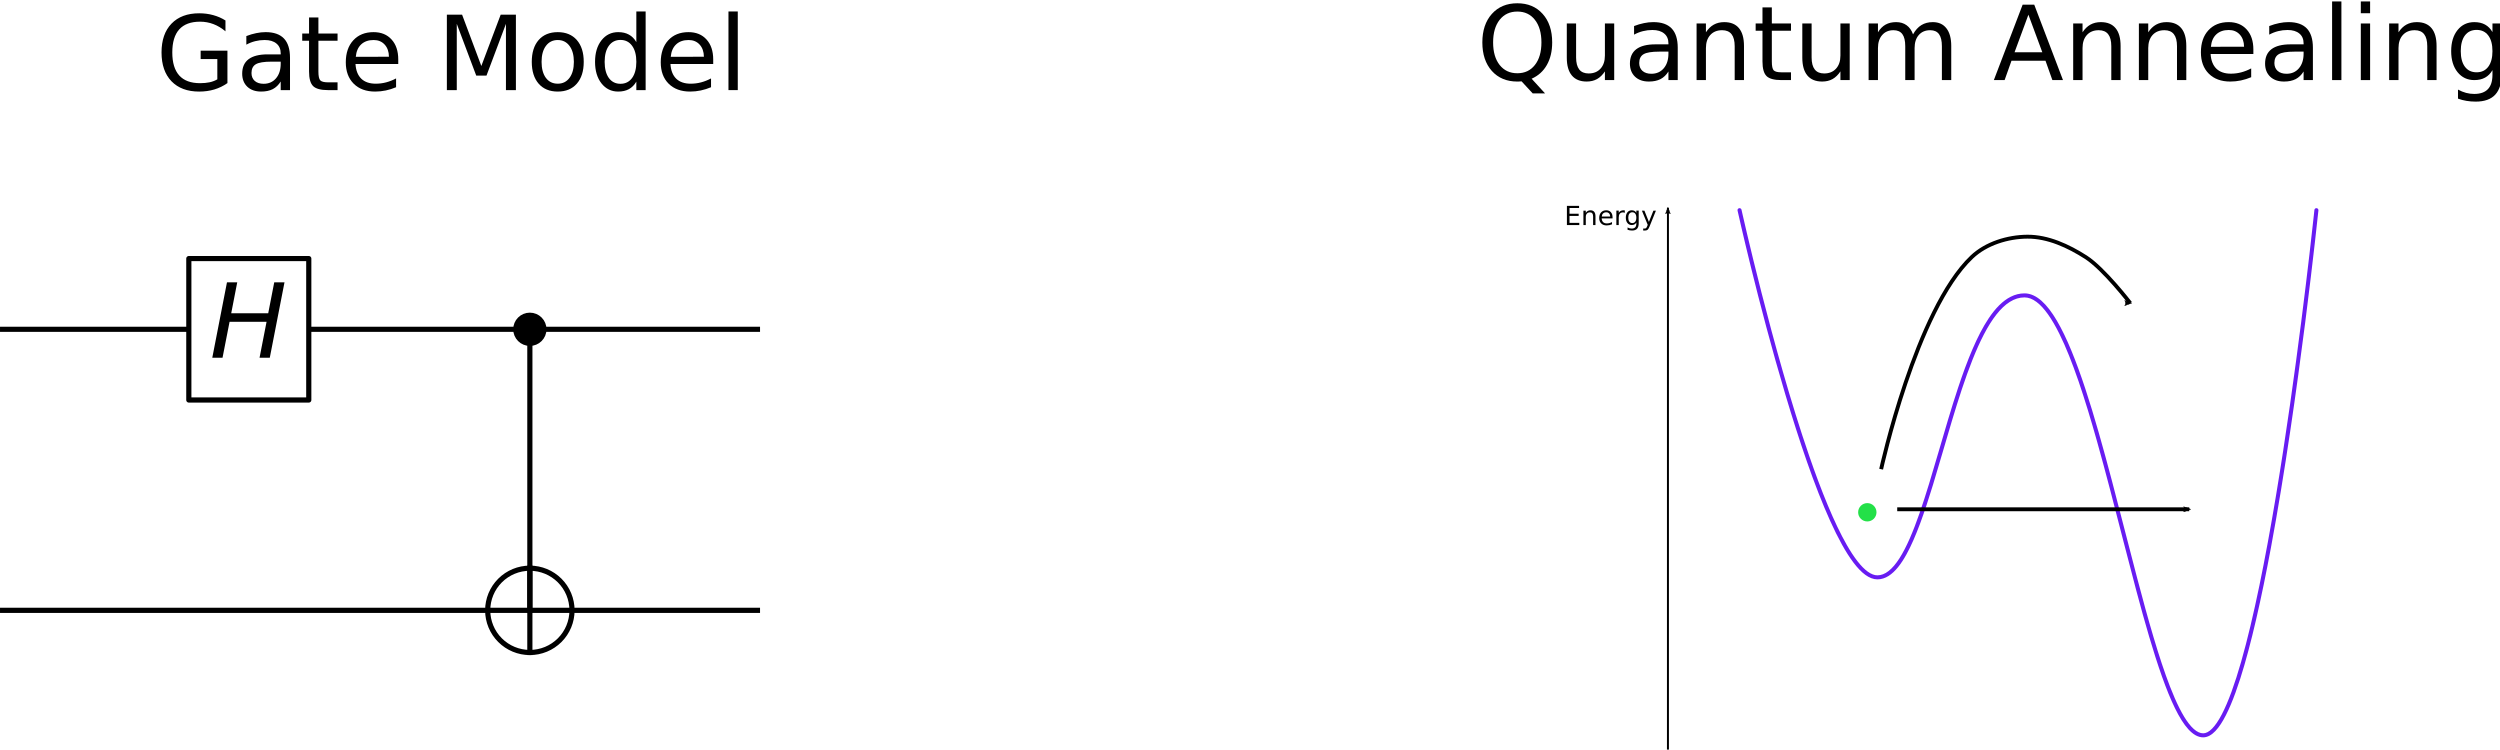 <svg xmlns="http://www.w3.org/2000/svg" xmlns:svg="http://www.w3.org/2000/svg" xmlns:xlink="http://www.w3.org/1999/xlink" id="svg838" width="645.119" height="193.441" version="1.1" viewBox="0 0 170.688 51.181"><defs id="defs832"><marker id="Arrow2Mend" orient="auto" refX="0" refY="0" style="overflow:visible"><path id="path1550" d="M 8.719,4.034 -2.207,0.016 8.719,-4.002 c -1.745,2.372 -1.735,5.617 -6e-7,8.035 z" transform="scale(-0.6)" style="fill:#000;fill-opacity:1;fill-rule:evenodd;stroke:#000;stroke-width:.625;stroke-linejoin:round;stroke-opacity:1"/></marker><marker id="Arrow1Lstart" orient="auto" refX="0" refY="0" style="overflow:visible"><path id="path1523" d="M 0,0 5,-5 -12.5,0 5,5 Z" transform="matrix(0.8,0,0,0.8,10,0)" style="fill:#000;fill-opacity:1;fill-rule:evenodd;stroke:#000;stroke-width:1pt;stroke-opacity:1"/></marker><path style="stroke-linecap:butt;stroke-linejoin:round" id="DejaVuSans-Oblique-72" d="M 16.891,72.906 H 26.812 L 21,43.016 h 35.781 l 5.812,29.891 h 9.922 L 58.297,0 h -9.906 l 6.781,34.719 H 19.391 L 12.594,0 H 2.688 Z"/><clipPath id="clip1"><path id="path6406" d="M 0,0 H 431.105 V 392.73 H 0 Z m 0,0"/></clipPath><clipPath id="clip2-3"><path id="path22-6" d="m 580.027,303.348 h 7 v 7 h -7 z m 0,0"/></clipPath><marker style="overflow:visible" id="Arrow2Lend" orient="auto" refX="0" refY="0"><path style="fill:#000;fill-opacity:1;fill-rule:evenodd;stroke:#000;stroke-width:.625;stroke-linejoin:round;stroke-opacity:1" id="path966" d="M 8.719,4.034 -2.207,0.016 8.719,-4.002 c -1.745,2.372 -1.735,5.617 -6e-7,8.035 z" transform="matrix(-1.1,0,0,-1.1,-1.1,0)"/></marker><marker id="Arrow1Lstart-3" orient="auto" refX="0" refY="0" style="overflow:visible"><path id="path1523-6" d="M 0,0 5,-5 -12.5,0 5,5 Z" transform="matrix(0.8,0,0,0.8,10,0)" style="fill:#000;fill-opacity:1;fill-rule:evenodd;stroke:#000;stroke-width:1pt;stroke-opacity:1"/></marker><marker id="Arrow2Mend-7" orient="auto" refX="0" refY="0" style="overflow:visible"><path id="path1550-5" d="M 8.719,4.034 -2.207,0.016 8.719,-4.002 c -1.745,2.372 -1.735,5.617 -6e-7,8.035 z" transform="scale(-0.6)" style="fill:#000;fill-opacity:1;fill-rule:evenodd;stroke:#000;stroke-width:.625;stroke-linejoin:round;stroke-opacity:1"/></marker><marker id="Arrow1Lstart-5" orient="auto" refX="0" refY="0" style="overflow:visible"><path id="path1523-62" d="M 0,0 5,-5 -12.5,0 5,5 Z" transform="matrix(0.8,0,0,0.8,10,0)" style="fill:#000;fill-opacity:1;fill-rule:evenodd;stroke:#000;stroke-width:1pt;stroke-opacity:1"/></marker><marker id="Arrow2Mend-9" orient="auto" refX="0" refY="0" style="overflow:visible"><path id="path1550-1" d="M 8.719,4.034 -2.207,0.016 8.719,-4.002 c -1.745,2.372 -1.735,5.617 -6e-7,8.035 z" transform="scale(-0.6)" style="fill:#000;fill-opacity:1;fill-rule:evenodd;stroke:#000;stroke-width:.625;stroke-linejoin:round;stroke-opacity:1"/></marker></defs><g id="layer1" transform="translate(-12.057,-87.698)"><g style="stroke-linecap:butt;stroke-linejoin:round" id="axes_1" transform="matrix(0.353,0,0,0.353,12.587,94.486)"><g style="stroke-linecap:butt;stroke-linejoin:round" id="patch_2"><path id="path9" d="m 100.98,47.178 c 0.721,0 1.412,-0.286 1.922,-0.796 0.51,-0.51 0.796,-1.201 0.796,-1.922 0,-0.721 -0.286,-1.412 -0.796,-1.922 -0.51,-0.51 -1.201,-0.796 -1.922,-0.796 -0.721,0 -1.412,0.286 -1.922,0.796 C 98.548,43.048 98.262,43.739 98.262,44.46 c 0,0.721 0.286,1.412 0.796,1.922 C 99.568,46.892 100.259,47.178 100.98,47.178 Z" style="stroke:#000;stroke-linecap:butt;stroke-linejoin:miter"/></g><g style="stroke-linecap:butt;stroke-linejoin:round" id="patch_3"><path id="path12" d="m 100.98,106.974 c 2.162,0 4.237,-0.859 5.766,-2.388 1.529,-1.529 2.388,-3.603 2.388,-5.766 0,-2.162 -0.859,-4.237 -2.388,-5.766 C 105.217,91.525 103.142,90.666 100.98,90.666 c -2.162,0 -4.237,0.859 -5.766,2.388 C 93.685,94.583 92.826,96.658 92.826,98.82 c 0,2.162 0.859,4.237 2.388,5.766 1.529,1.529 3.603,2.388 5.766,2.388 z" style="fill:none;stroke:#000;stroke-linecap:butt;stroke-linejoin:miter"/></g><g style="stroke-linecap:butt;stroke-linejoin:round" id="line2d_1"><path id="path15" d="M -1,98.82 H 145" style="fill:none;stroke:#000;stroke-linecap:square;stroke-linejoin:round"/></g><g style="stroke-linecap:butt;stroke-linejoin:round" id="line2d_2"><path id="path18" d="M -1,44.46 H 145" style="fill:none;stroke:#000;stroke-linecap:square;stroke-linejoin:round"/></g><g style="stroke-linecap:butt;stroke-linejoin:round" id="line2d_3"><path id="path21" d="M 100.98,98.82 V 44.46" style="fill:none;stroke:#000;stroke-linecap:square;stroke-linejoin:round"/></g><g style="stroke-linecap:butt;stroke-linejoin:round" id="line2d_4"><path id="path24" d="M 100.98,106.974 V 90.666" style="fill:none;stroke:#000;stroke-linecap:square;stroke-linejoin:round"/></g><g style="stroke-linecap:butt;stroke-linejoin:round" id="text_1"><g style="stroke-linecap:butt;stroke-linejoin:round" id="patch_4"><path id="path27" d="m 35.02,58.138 h 23.2 v -27.356 h -23.2 z" style="fill:#fff;stroke:#000;stroke-linecap:butt;stroke-linejoin:miter"/></g><defs id="defs31"><path style="stroke-linecap:butt;stroke-linejoin:round" id="path1450" d="M 16.891,72.906 H 26.812 L 21,43.016 h 35.781 l 5.812,29.891 h 9.922 L 58.297,0 h -9.906 l 6.781,34.719 H 19.391 L 12.594,0 H 2.688 Z"/></defs><g style="stroke-linecap:butt;stroke-linejoin:round" id="g35" transform="matrix(0.2,0,0,-0.2,39.02,49.979)"><use style="stroke-linecap:butt;stroke-linejoin:round" id="use33" width="100%" height="100%" x="0" y="0" transform="translate(0,0.094)" xlink:href="#DejaVuSans-Oblique-72"/></g></g></g><g id="g6563" clip-path="url(#clip1)" transform="matrix(0.092,0,0,0.092,130.686,101.91)" style="clip-rule:nonzero;fill:#681cf2;fill-opacity:1;stroke:none;stroke-opacity:1"><path id="path6561" d="M 0.035,1.824 C 0.039,1.844 15.117,69.988 35.465,138.172 c 10.176,34.098 21.66,68.199 33.27,93.859 5.809,12.832 11.641,23.551 17.426,31.156 2.895,3.801 5.777,6.832 8.699,8.953 2.914,2.117 5.91,3.344 8.953,3.348 2.941,0.004 5.754,-0.93 8.363,-2.582 4.898,-3.117 9.195,-8.695 13.254,-16.035 7.086,-12.844 13.402,-31.191 19.633,-51.543 9.34,-30.512 18.469,-65.531 29.32,-92.816 5.418,-13.641 11.277,-25.34 17.711,-33.52 3.215,-4.094 6.566,-7.301 10.039,-9.461 3.473,-2.16 7.051,-3.293 10.848,-3.297 2.945,0.004 5.887,1.117 8.914,3.371 5.672,4.211 11.41,12.453 16.961,23.637 9.73,19.563 18.992,48.051 27.914,79.711 13.387,47.504 26.043,102.172 38.711,145.023 6.34,21.43 12.672,39.902 19.152,53.117 3.25,6.613 6.523,11.918 9.941,15.652 1.711,1.871 3.461,3.348 5.293,4.383 1.828,1.027 3.754,1.605 5.719,1.602 1.645,0.004 3.258,-0.465 4.785,-1.301 2.965,-1.629 5.68,-4.578 8.34,-8.625 4.973,-7.594 9.742,-19.152 14.391,-33.66 8.117,-25.375 15.785,-59.746 22.738,-97.066 20.855,-111.949 35.258,-250.402 35.258,-250.422 0.086,-0.824 -0.512,-1.562 -1.336,-1.648 -0.824,-0.086 -1.562,0.512 -1.648,1.34 0,0.004 -0.156,1.52 -0.465,4.371 -2.305,21.391 -13,117.711 -28.207,208.645 -7.602,45.461 -16.336,89.586 -25.695,122.266 -4.672,16.336 -9.512,29.816 -14.383,39.105 -2.43,4.641 -4.875,8.227 -7.23,10.578 -1.176,1.176 -2.324,2.043 -3.418,2.598 -1.094,0.559 -2.117,0.82 -3.129,0.82 -1.121,0 -2.25,-0.258 -3.426,-0.801 -2.277,-1.039 -4.719,-3.184 -7.188,-6.367 -4.637,-5.965 -9.344,-15.488 -14.012,-27.516 -8.176,-21.055 -16.293,-49.785 -24.504,-81.004 C 284.133,227.207 271.578,174.773 258.102,133.969 251.359,113.562 244.395,96.066 237.047,83.562 233.367,77.309 229.594,72.293 225.625,68.777 c -3.961,-3.504 -8.191,-5.543 -12.645,-5.543 -3.582,0 -7.008,0.887 -10.234,2.512 -6.055,3.055 -11.414,8.645 -16.344,15.996 -8.617,12.871 -15.957,31.246 -22.738,51.617 -10.156,30.547 -19.016,65.59 -28.539,92.914 -4.754,13.656 -9.688,25.383 -14.949,33.574 -2.625,4.098 -5.328,7.305 -8.066,9.434 -2.742,2.137 -5.461,3.203 -8.297,3.207 -2.211,0 -4.605,-0.898 -7.191,-2.773 C 91.773,266.211 86.484,259.332 81.148,250.008 71.793,233.691 62.188,209.93 53.09,183.52 39.438,143.902 26.902,98.305 17.785,62.621 13.223,44.781 9.52,29.414 6.953,18.512 5.672,13.062 4.672,8.727 3.996,5.754 3.656,4.27 3.398,3.125 3.227,2.352 3.055,1.578 2.965,1.18 2.965,1.176 2.785,0.367 1.984,-0.141 1.176,0.035 0.367,0.215 -0.145,1.016 0.035,1.824" style="fill:#681cf2;fill-opacity:1;fill-rule:nonzero;stroke:none;stroke-opacity:1"/></g><g id="g44" clip-path="url(#clip2-3)" transform="matrix(0.179,0,0,0.179,35.097,67.748)" style="clip-rule:nonzero;fill:#23e048;fill-opacity:1"><path style="fill:#23e048;fill-opacity:1;fill-rule:nonzero;stroke:none" id="path42" d="m 583.527,310.348 c 0.926,0 1.816,-0.367 2.473,-1.023 0.656,-0.656 1.027,-1.547 1.027,-2.477 0,-0.926 -0.371,-1.816 -1.027,-2.473 -0.656,-0.656 -1.547,-1.027 -2.473,-1.027 -0.93,0 -1.82,0.371 -2.477,1.027 -0.656,0.656 -1.023,1.547 -1.023,2.473 0,0.93 0.367,1.82 1.023,2.477 0.656,0.656 1.547,1.023 2.477,1.023 z m 0,0"/></g><path id="path943" d="M 125.936,138.879 V 101.894" style="fill:none;fill-rule:evenodd;stroke:#000;stroke-width:.135px;stroke-linecap:butt;stroke-linejoin:miter;stroke-opacity:1;marker-end:url(#Arrow2Lend)"/><g id="flowRoot1253" aria-label="Energy" transform="matrix(0.135,0,0,0.135,43.497,64.412)" style="font-style:normal;font-weight:400;font-size:40px;line-height:25px;font-family:sans-serif;letter-spacing:0;word-spacing:0;fill:#000;fill-opacity:1;stroke:none;stroke-width:1px;stroke-linecap:butt;stroke-linejoin:miter;stroke-opacity:1"><path id="path1261" d="m 559.564,276.587 h 6.146 v 1.107 h -4.831 v 2.878 h 4.629 v 1.107 h -4.629 v 3.522 h 4.948 v 1.107 h -6.263 z" style="font-size:13.333px"/><path id="path1263" d="m 574.011,281.906 v 4.401 h -1.198 v -4.362 q 0,-1.035 -0.404,-1.549 -0.404,-0.514 -1.211,-0.514 -0.97,0 -1.53,0.618 -0.56,0.618 -0.56,1.686 v 4.121 h -1.204 v -7.292 h 1.204 v 1.133 q 0.43,-0.658 1.009,-0.983 0.586,-0.326 1.348,-0.326 1.257,0 1.901,0.781 0.645,0.775 0.645,2.285 z" style="font-size:13.333px"/><path id="path1265" d="m 582.65,282.361 v 0.586 h -5.508 q 0.078,1.237 0.742,1.888 0.671,0.645 1.862,0.645 0.69,0 1.335,-0.169 0.651,-0.169 1.289,-0.508 v 1.133 q -0.645,0.273 -1.322,0.417 -0.677,0.143 -1.374,0.143 -1.745,0 -2.767,-1.016 -1.016,-1.016 -1.016,-2.747 0,-1.79 0.964,-2.839 0.97,-1.055 2.611,-1.055 1.471,0 2.324,0.951 0.859,0.944 0.859,2.572 z m -1.198,-0.352 q -0.013,-0.983 -0.553,-1.569 -0.534,-0.586 -1.419,-0.586 -1.003,0 -1.608,0.566 -0.599,0.566 -0.69,1.595 z" style="font-size:13.333px"/><path id="path1267" d="m 588.842,280.135 q -0.202,-0.117 -0.443,-0.169 -0.234,-0.059 -0.521,-0.059 -1.016,0 -1.562,0.664 -0.54,0.658 -0.54,1.895 v 3.841 h -1.204 v -7.292 h 1.204 v 1.133 q 0.378,-0.664 0.983,-0.983 0.605,-0.326 1.471,-0.326 0.124,0 0.273,0.019 0.15,0.013 0.332,0.046 z" style="font-size:13.333px"/><path id="path1269" d="m 594.675,282.576 q 0,-1.302 -0.54,-2.018 -0.534,-0.716 -1.504,-0.716 -0.964,0 -1.504,0.716 -0.534,0.716 -0.534,2.018 0,1.296 0.534,2.012 0.54,0.716 1.504,0.716 0.97,0 1.504,-0.716 0.54,-0.716 0.54,-2.012 z m 1.198,2.826 q 0,1.862 -0.827,2.767 -0.827,0.911 -2.533,0.911 -0.632,0 -1.191,-0.098 -0.56,-0.091 -1.087,-0.286 v -1.165 q 0.527,0.286 1.042,0.423 0.514,0.137 1.048,0.137 1.178,0 1.764,-0.618 0.586,-0.612 0.586,-1.855 v -0.592 q -0.371,0.645 -0.951,0.964 -0.579,0.319 -1.387,0.319 -1.341,0 -2.161,-1.022 -0.82,-1.022 -0.82,-2.708 0,-1.693 0.82,-2.715 0.82,-1.022 2.161,-1.022 0.807,0 1.387,0.319 0.579,0.319 0.951,0.964 v -1.107 h 1.198 z" style="font-size:13.333px"/><path id="path1271" d="m 601.374,286.984 q -0.508,1.302 -0.99,1.699 -0.482,0.397 -1.289,0.397 h -0.957 v -1.003 h 0.703 q 0.495,0 0.768,-0.234 0.273,-0.234 0.605,-1.107 l 0.215,-0.547 -2.949,-7.174 h 1.27 l 2.279,5.703 2.279,-5.703 h 1.27 z" style="font-size:13.333px"/></g><path style="fill:none;fill-rule:evenodd;stroke:#000;stroke-width:.265;stroke-linecap:butt;stroke-linejoin:miter;stroke-miterlimit:4;stroke-dasharray:none;stroke-opacity:1;marker-mid:url(#Arrow1Lstart);marker-end:url(#Arrow2Mend)" id="path1521" d="M 141.59,122.469 H 161.528"/><path style="fill:none;fill-rule:evenodd;stroke:#000;stroke-width:.265;stroke-linecap:butt;stroke-linejoin:miter;stroke-miterlimit:4;stroke-dasharray:none;stroke-opacity:1;marker-end:url(#Arrow2Mend-7)" id="path1521-3" d="m 140.492,119.732 c 0,0 2.38,-10.872 6.19,-14.486 0.976,-0.926 2.445,-1.379 3.791,-1.389 1.41,-0.01 2.804,0.638 3.992,1.398 1.226,0.785 3.037,3.138 3.037,3.138"/><g style="font-style:normal;font-weight:400;font-size:40px;line-height:25px;font-family:sans-serif;letter-spacing:0;word-spacing:0;fill:#000;fill-opacity:1;stroke:none;stroke-width:1px;stroke-linecap:butt;stroke-linejoin:miter;stroke-opacity:1" id="flowRoot4202" aria-label="Gate Model" transform="matrix(0.265,0,0,0.265,16.442,25.409)"><path style="font-size:26.667px" id="path4371" d="m 39.445,255.494 v -5.221 h -4.297 v -2.161 h 6.901 v 8.346 q -1.523,1.081 -3.359,1.641 -1.836,0.547 -3.919,0.547 -4.557,0 -7.135,-2.656 -2.565,-2.669 -2.565,-7.422 0,-4.766 2.565,-7.422 2.578,-2.669 7.135,-2.669 1.901,0 3.607,0.469 1.719,0.469 3.164,1.38 v 2.799 q -1.458,-1.237 -3.099,-1.862 -1.641,-0.625 -3.451,-0.625 -3.568,0 -5.365,1.992 -1.784,1.992 -1.784,5.938 0,3.932 1.784,5.924 1.797,1.992 5.365,1.992 1.393,0 2.487,-0.234 1.094,-0.247 1.966,-0.755 z"/><path style="font-size:26.667px" id="path4373" d="m 53.39,250.937 q -2.904,0 -4.023,0.664 -1.12,0.664 -1.12,2.266 0,1.276 0.833,2.031 0.846,0.742 2.292,0.742 1.992,0 3.19,-1.406 1.211,-1.419 1.211,-3.763 v -0.534 z m 4.779,-0.99 v 8.32 h -2.396 v -2.214 q -0.82,1.328 -2.044,1.966 -1.224,0.625 -2.995,0.625 -2.24,0 -3.568,-1.25 -1.315,-1.263 -1.315,-3.372 0,-2.461 1.641,-3.711 1.654,-1.25 4.922,-1.25 h 3.359 v -0.234 q 0,-1.654 -1.094,-2.552 -1.081,-0.911 -3.047,-0.911 -1.25,0 -2.435,0.299 -1.185,0.299 -2.279,0.898 v -2.214 q 1.315,-0.508 2.552,-0.755 1.237,-0.26 2.409,-0.26 3.164,0 4.727,1.641 1.562,1.641 1.562,4.974 z"/><path style="font-size:26.667px" id="path4375" d="m 65.486,239.544 v 4.141 h 4.935 v 1.862 h -4.935 v 7.917 q 0,1.784 0.482,2.292 0.495,0.508 1.992,0.508 h 2.461 v 2.005 h -2.461 q -2.773,0 -3.828,-1.029 -1.055,-1.042 -1.055,-3.776 v -7.917 h -1.758 v -1.862 h 1.758 v -4.141 z"/><path style="font-size:26.667px" id="path4377" d="m 86.059,250.377 v 1.172 H 75.044 q 0.156,2.474 1.484,3.776 1.341,1.289 3.724,1.289 1.38,0 2.669,-0.339 1.302,-0.339 2.578,-1.016 v 2.266 q -1.289,0.547 -2.643,0.833 -1.354,0.286 -2.747,0.286 -3.49,0 -5.534,-2.031 -2.031,-2.031 -2.031,-5.495 0,-3.581 1.927,-5.677 1.94,-2.109 5.221,-2.109 2.943,0 4.648,1.901 1.719,1.888 1.719,5.143 z m -2.396,-0.703 q -0.026,-1.966 -1.107,-3.138 -1.068,-1.172 -2.839,-1.172 -2.005,0 -3.216,1.133 -1.198,1.133 -1.38,3.19 z"/><path style="font-size:26.667px" id="path4379" d="m 98.585,238.827 h 3.919 l 4.961,13.229 4.987,-13.229 h 3.919 v 19.44 h -2.565 v -17.07 l -5.013,13.333 h -2.643 l -5.013,-13.333 v 17.07 h -2.552 z"/><path style="font-size:26.667px" id="path4381" d="m 127.153,245.364 q -1.927,0 -3.047,1.51 -1.12,1.497 -1.12,4.115 0,2.617 1.107,4.128 1.12,1.497 3.06,1.497 1.914,0 3.034,-1.51 1.12,-1.51 1.12,-4.115 0,-2.591 -1.12,-4.102 -1.12,-1.523 -3.034,-1.523 z m 0,-2.031 q 3.125,0 4.909,2.031 1.784,2.031 1.784,5.625 0,3.581 -1.784,5.625 -1.784,2.031 -4.909,2.031 -3.138,0 -4.922,-2.031 -1.771,-2.044 -1.771,-5.625 0,-3.594 1.771,-5.625 1.784,-2.031 4.922,-2.031 z"/><path style="font-size:26.667px" id="path4383" d="m 147.4,245.898 v -7.891 h 2.396 v 20.26 h -2.396 v -2.188 q -0.755,1.302 -1.914,1.94 -1.146,0.625 -2.76,0.625 -2.643,0 -4.31,-2.109 -1.654,-2.109 -1.654,-5.547 0,-3.438 1.654,-5.547 1.667,-2.109 4.31,-2.109 1.615,0 2.76,0.638 1.159,0.625 1.914,1.927 z m -8.164,5.091 q 0,2.643 1.081,4.154 1.094,1.497 2.995,1.497 1.901,0 2.995,-1.497 1.094,-1.51 1.094,-4.154 0,-2.643 -1.094,-4.141 -1.094,-1.51 -2.995,-1.51 -1.901,0 -2.995,1.51 -1.081,1.497 -1.081,4.141 z"/><path style="font-size:26.667px" id="path4385" d="m 167.205,250.377 v 1.172 h -11.016 q 0.156,2.474 1.484,3.776 1.341,1.289 3.724,1.289 1.38,0 2.669,-0.339 1.302,-0.339 2.578,-1.016 v 2.266 q -1.289,0.547 -2.643,0.833 -1.354,0.286 -2.747,0.286 -3.49,0 -5.534,-2.031 -2.031,-2.031 -2.031,-5.495 0,-3.581 1.927,-5.677 1.94,-2.109 5.221,-2.109 2.943,0 4.648,1.901 1.719,1.888 1.719,5.143 z m -2.396,-0.703 q -0.026,-1.966 -1.107,-3.138 -1.068,-1.172 -2.839,-1.172 -2.005,0 -3.216,1.133 -1.198,1.133 -1.38,3.19 z"/><path style="font-size:26.667px" id="path4387" d="m 171.137,238.007 h 2.396 v 20.26 h -2.396 z"/></g><g style="font-style:normal;font-weight:400;font-size:40px;line-height:25px;font-family:sans-serif;letter-spacing:0;word-spacing:0;fill:#000;fill-opacity:1;stroke:none;stroke-width:1px;stroke-linecap:butt;stroke-linejoin:miter;stroke-opacity:1" id="flowRoot4202-7" aria-label="Quantum Annealing" transform="matrix(0.265,0,0,0.265,106.621,24.725)"><path style="font-size:26.667px" id="path4390" d="m 34.08,240.611 q -2.865,0 -4.557,2.135 -1.68,2.135 -1.68,5.82 0,3.672 1.68,5.807 1.693,2.135 4.557,2.135 2.865,0 4.531,-2.135 1.68,-2.135 1.68,-5.807 0,-3.685 -1.68,-5.82 -1.667,-2.135 -4.531,-2.135 z m 3.685,17.305 3.464,3.789 h -3.177 l -2.878,-3.112 q -0.43,0.026 -0.664,0.039 -0.221,0.013 -0.43,0.013 -4.102,0 -6.563,-2.734 -2.448,-2.747 -2.448,-7.344 0,-4.609 2.448,-7.344 2.461,-2.747 6.563,-2.747 4.089,0 6.536,2.747 2.448,2.734 2.448,7.344 0,3.385 -1.367,5.794 -1.354,2.409 -3.932,3.555 z"/><path style="font-size:26.667px" id="path4392" d="m 46.827,252.512 v -8.828 h 2.396 v 8.737 q 0,2.07 0.807,3.112 0.807,1.029 2.422,1.029 1.94,0 3.06,-1.237 1.133,-1.237 1.133,-3.372 v -8.268 h 2.396 v 14.583 h -2.396 v -2.24 q -0.872,1.328 -2.031,1.979 -1.146,0.638 -2.669,0.638 -2.513,0 -3.815,-1.562 -1.302,-1.562 -1.302,-4.57 z m 6.029,-9.18 z"/><path style="font-size:26.667px" id="path4394" d="m 70.63,250.937 q -2.904,0 -4.023,0.664 -1.12,0.664 -1.12,2.266 0,1.276 0.833,2.031 0.846,0.742 2.292,0.742 1.992,0 3.19,-1.406 1.211,-1.419 1.211,-3.763 v -0.534 z m 4.779,-0.99 v 8.32 h -2.396 v -2.214 q -0.82,1.328 -2.044,1.966 -1.224,0.625 -2.995,0.625 -2.24,0 -3.568,-1.25 -1.315,-1.263 -1.315,-3.372 0,-2.461 1.641,-3.711 1.654,-1.25 4.922,-1.25 h 3.359 v -0.234 q 0,-1.654 -1.094,-2.552 -1.081,-0.911 -3.047,-0.911 -1.25,0 -2.435,0.299 -1.185,0.299 -2.279,0.898 v -2.214 q 1.315,-0.508 2.552,-0.755 1.237,-0.26 2.409,-0.26 3.164,0 4.727,1.641 1.562,1.641 1.562,4.974 z"/><path style="font-size:26.667px" id="path4396" d="m 92.479,249.465 v 8.802 h -2.396 v -8.724 q 0,-2.07 -0.807,-3.099 -0.807,-1.029 -2.422,-1.029 -1.94,0 -3.06,1.237 -1.12,1.237 -1.12,3.372 v 8.242 h -2.409 v -14.583 h 2.409 v 2.266 q 0.859,-1.315 2.018,-1.966 1.172,-0.651 2.695,-0.651 2.513,0 3.802,1.562 1.289,1.549 1.289,4.57 z"/><path style="font-size:26.667px" id="path4398" d="m 99.653,239.544 v 4.141 h 4.935 v 1.862 H 99.653 v 7.917 q 0,1.784 0.482,2.292 0.495,0.508 1.992,0.508 h 2.461 v 2.005 h -2.461 q -2.773,0 -3.828,-1.029 -1.055,-1.042 -1.055,-3.776 v -7.917 h -1.758 v -1.862 h 1.758 v -4.141 z"/><path style="font-size:26.667px" id="path4400" d="m 107.505,252.512 v -8.828 h 2.396 v 8.737 q 0,2.07 0.807,3.112 0.807,1.029 2.422,1.029 1.94,0 3.06,-1.237 1.133,-1.237 1.133,-3.372 v -8.268 h 2.396 v 14.583 h -2.396 v -2.24 q -0.872,1.328 -2.031,1.979 -1.146,0.638 -2.669,0.638 -2.513,0 -3.815,-1.562 -1.302,-1.562 -1.302,-4.57 z m 6.029,-9.18 z"/><path style="font-size:26.667px" id="path4402" d="m 136.033,246.484 q 0.898,-1.615 2.148,-2.383 1.25,-0.768 2.943,-0.768 2.279,0 3.516,1.602 1.237,1.589 1.237,4.531 v 8.802 h -2.409 v -8.724 q 0,-2.096 -0.742,-3.112 -0.742,-1.016 -2.266,-1.016 -1.862,0 -2.943,1.237 -1.081,1.237 -1.081,3.372 v 8.242 H 134.028 v -8.724 q 0,-2.109 -0.742,-3.112 -0.742,-1.016 -2.292,-1.016 -1.836,0 -2.917,1.25 -1.081,1.237 -1.081,3.359 v 8.242 h -2.409 v -14.583 h 2.409 v 2.266 q 0.82,-1.341 1.966,-1.979 1.146,-0.638 2.721,-0.638 1.589,0 2.695,0.807 1.12,0.807 1.654,2.344 z"/><path style="font-size:26.667px" id="path4404" d="m 165.76,241.419 -3.568,9.674 h 7.148 z m -1.484,-2.591 h 2.982 l 7.409,19.44 h -2.734 l -1.771,-4.987 h -8.763 l -1.771,4.987 h -2.773 z"/><path style="font-size:26.667px" id="path4406" d="m 189.51,249.465 v 8.802 h -2.396 v -8.724 q 0,-2.07 -0.807,-3.099 -0.807,-1.029 -2.422,-1.029 -1.94,0 -3.06,1.237 -1.12,1.237 -1.12,3.372 v 8.242 h -2.409 v -14.583 h 2.409 v 2.266 q 0.859,-1.315 2.018,-1.966 1.172,-0.651 2.695,-0.651 2.513,0 3.802,1.562 1.289,1.549 1.289,4.57 z"/><path style="font-size:26.667px" id="path4408" d="m 206.437,249.465 v 8.802 h -2.396 v -8.724 q 0,-2.07 -0.807,-3.099 -0.807,-1.029 -2.422,-1.029 -1.94,0 -3.06,1.237 -1.12,1.237 -1.12,3.372 v 8.242 h -2.409 v -14.583 h 2.409 v 2.266 q 0.859,-1.315 2.018,-1.966 1.172,-0.651 2.695,-0.651 2.513,0 3.802,1.562 1.289,1.549 1.289,4.57 z"/><path style="font-size:26.667px" id="path4410" d="m 223.716,250.377 v 1.172 h -11.016 q 0.156,2.474 1.484,3.776 1.341,1.289 3.724,1.289 1.38,0 2.669,-0.339 1.302,-0.339 2.578,-1.016 v 2.266 q -1.289,0.547 -2.643,0.833 -1.354,0.286 -2.747,0.286 -3.49,0 -5.534,-2.031 -2.031,-2.031 -2.031,-5.495 0,-3.581 1.927,-5.677 1.94,-2.109 5.221,-2.109 2.943,0 4.648,1.901 1.719,1.888 1.719,5.143 z m -2.396,-0.703 q -0.026,-1.966 -1.107,-3.138 -1.068,-1.172 -2.839,-1.172 -2.005,0 -3.216,1.133 -1.198,1.133 -1.38,3.19 z"/><path style="font-size:26.667px" id="path4412" d="m 234.275,250.937 q -2.904,0 -4.023,0.664 -1.12,0.664 -1.12,2.266 0,1.276 0.833,2.031 0.846,0.742 2.292,0.742 1.992,0 3.19,-1.406 1.211,-1.419 1.211,-3.763 v -0.534 z m 4.779,-0.99 v 8.32 h -2.396 v -2.214 q -0.82,1.328 -2.044,1.966 -1.224,0.625 -2.995,0.625 -2.24,0 -3.568,-1.25 -1.315,-1.263 -1.315,-3.372 0,-2.461 1.641,-3.711 1.654,-1.25 4.922,-1.25 h 3.359 v -0.234 q 0,-1.654 -1.094,-2.552 -1.081,-0.911 -3.047,-0.911 -1.25,0 -2.435,0.299 -1.185,0.299 -2.279,0.898 v -2.214 q 1.315,-0.508 2.552,-0.755 1.237,-0.26 2.409,-0.26 3.164,0 4.727,1.641 1.562,1.641 1.562,4.974 z"/><path style="font-size:26.667px" id="path4414" d="m 244.002,238.007 h 2.396 v 20.26 h -2.396 z"/><path style="font-size:26.667px" id="path4416" d="m 251.398,243.684 h 2.396 v 14.583 h -2.396 z m 0,-5.677 h 2.396 v 3.034 h -2.396 z"/><path style="font-size:26.667px" id="path4418" d="m 270.916,249.465 v 8.802 h -2.396 v -8.724 q 0,-2.07 -0.807,-3.099 -0.807,-1.029 -2.422,-1.029 -1.94,0 -3.06,1.237 -1.12,1.237 -1.12,3.372 v 8.242 h -2.409 v -14.583 h 2.409 v 2.266 q 0.859,-1.315 2.018,-1.966 1.172,-0.651 2.695,-0.651 2.513,0 3.802,1.562 1.289,1.549 1.289,4.57 z"/><path style="font-size:26.667px" id="path4420" d="m 285.317,250.807 q 0,-2.604 -1.081,-4.036 -1.068,-1.432 -3.008,-1.432 -1.927,0 -3.008,1.432 -1.068,1.432 -1.068,4.036 0,2.591 1.068,4.023 1.081,1.432 3.008,1.432 1.94,0 3.008,-1.432 1.081,-1.432 1.081,-4.023 z m 2.396,5.651 q 0,3.724 -1.654,5.534 -1.654,1.823 -5.065,1.823 -1.263,0 -2.383,-0.195 -1.12,-0.182 -2.174,-0.573 v -2.331 q 1.055,0.573 2.083,0.846 1.029,0.273 2.096,0.273 2.357,0 3.529,-1.237 1.172,-1.224 1.172,-3.711 v -1.185 q -0.742,1.289 -1.901,1.927 -1.159,0.638 -2.773,0.638 -2.682,0 -4.323,-2.044 -1.641,-2.044 -1.641,-5.417 0,-3.385 1.641,-5.43 1.641,-2.044 4.323,-2.044 1.615,0 2.773,0.638 1.159,0.638 1.901,1.927 v -2.214 h 2.396 z"/></g></g></svg>